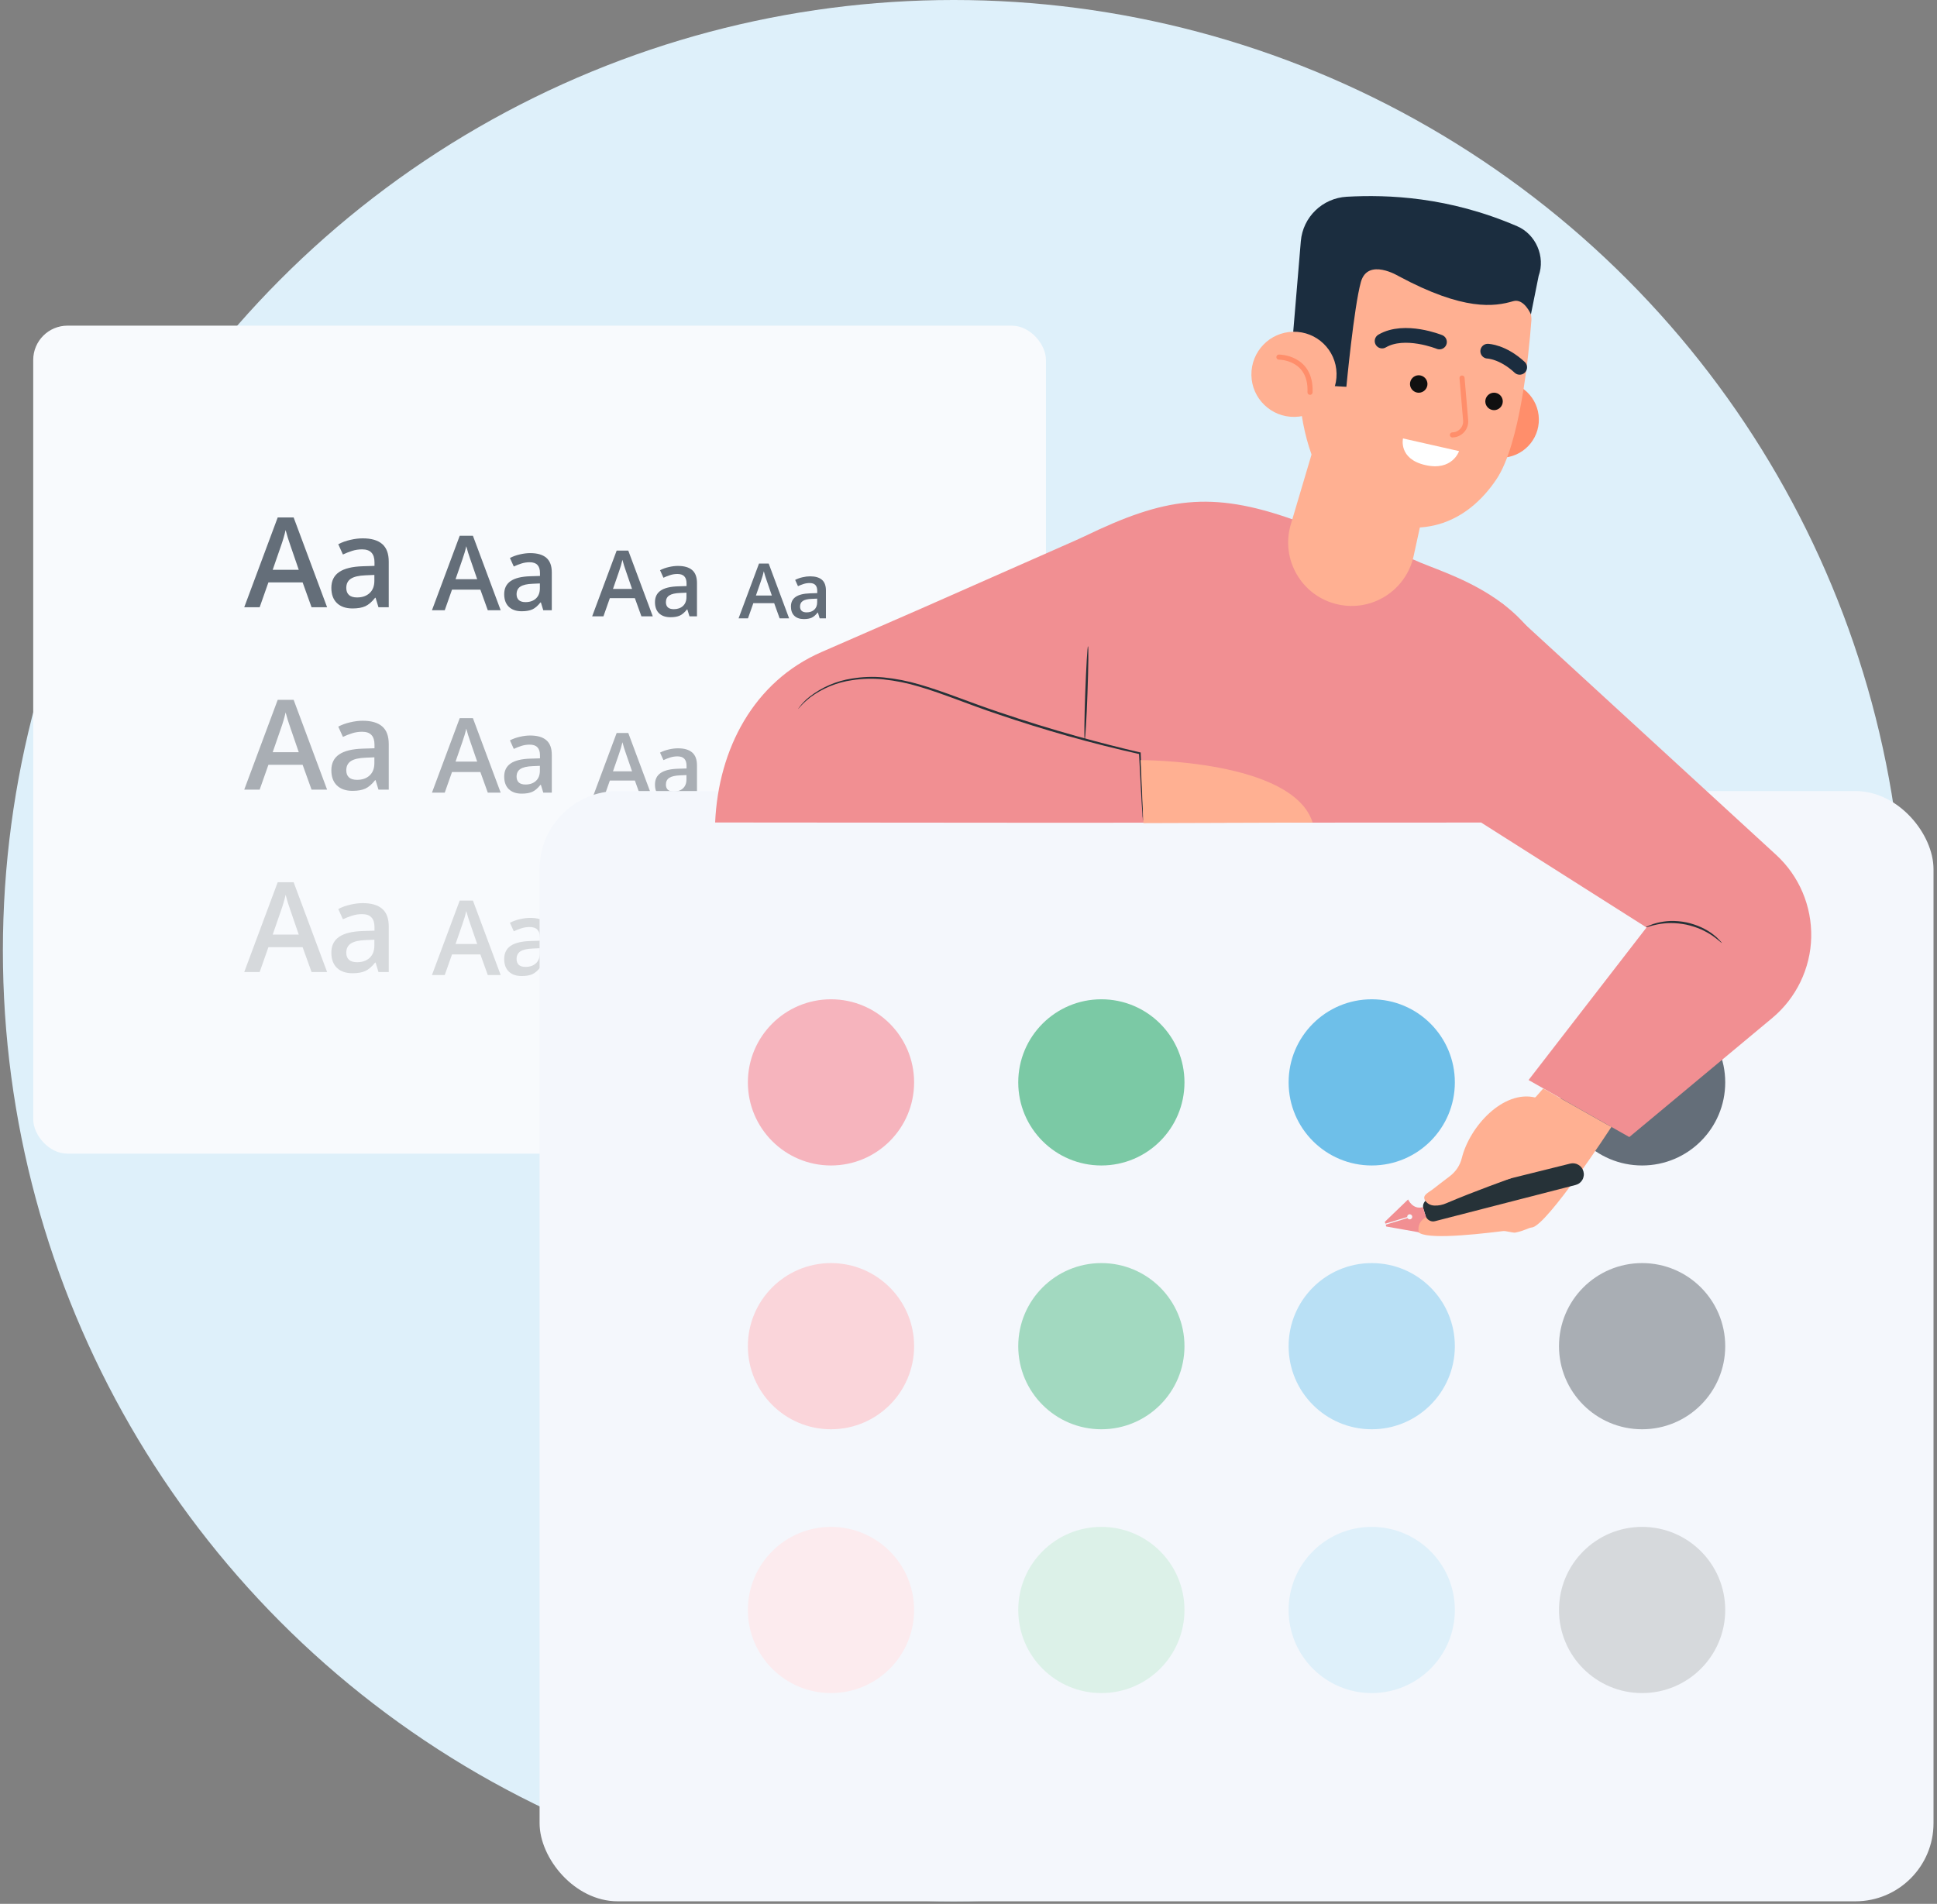 <svg width="474" height="466" viewBox="0 0 474 466" fill="none" xmlns="http://www.w3.org/2000/svg">
<rect x="0" y="0" width="474" height="466" fill="#808080" stroke="none"/>
<circle cx="233.396" cy="232.69" r="232.69" fill="#DEF0FA"/>
<rect x="8.129" y="79.707" width="247.825" height="202.67" rx="8.404" fill="#F8FAFD"/>
<path d="M76.24 148.631L74.054 142.551H65.683L63.542 148.631H59.769L67.959 126.649H71.853L80.043 148.631H76.24ZM73.11 139.467L71.059 133.507C70.909 133.108 70.7 132.479 70.43 131.62C70.171 130.762 69.991 130.133 69.891 129.734C69.621 130.961 69.227 132.304 68.708 133.762L66.731 139.467H73.11ZM92.615 148.631L91.911 146.325H91.791C90.992 147.333 90.189 148.022 89.38 148.391C88.572 148.751 87.533 148.93 86.266 148.93C84.638 148.93 83.365 148.491 82.447 147.613C81.539 146.734 81.084 145.491 81.084 143.884C81.084 142.177 81.718 140.889 82.986 140.021C84.254 139.152 86.186 138.678 88.781 138.598L91.641 138.508V137.625C91.641 136.567 91.392 135.778 90.892 135.259C90.403 134.73 89.64 134.465 88.601 134.465C87.753 134.465 86.939 134.59 86.161 134.84C85.382 135.089 84.633 135.384 83.915 135.723L82.776 133.208C83.675 132.738 84.658 132.384 85.726 132.144C86.794 131.895 87.803 131.77 88.751 131.77C90.858 131.77 92.445 132.229 93.513 133.148C94.591 134.066 95.13 135.509 95.13 137.475V148.631H92.615ZM87.374 146.235C88.651 146.235 89.675 145.881 90.443 145.172C91.222 144.453 91.611 143.45 91.611 142.162V140.725L89.485 140.814C87.828 140.874 86.62 141.154 85.861 141.653C85.112 142.142 84.738 142.896 84.738 143.914C84.738 144.653 84.958 145.227 85.397 145.636C85.836 146.035 86.495 146.235 87.374 146.235Z" fill="#646E79"/>
<path d="M119.364 149.366L117.551 144.325H110.61L108.834 149.366H105.705L112.497 131.138H115.726L122.518 149.366H119.364ZM116.769 141.767L115.068 136.825C114.944 136.494 114.77 135.972 114.546 135.26C114.331 134.548 114.182 134.027 114.099 133.696C113.876 134.714 113.549 135.827 113.118 137.036L111.479 141.767H116.769ZM132.943 149.366L132.36 147.454H132.26C131.598 148.29 130.932 148.861 130.261 149.168C129.59 149.466 128.729 149.615 127.678 149.615C126.329 149.615 125.273 149.251 124.512 148.522C123.758 147.794 123.382 146.763 123.382 145.43C123.382 144.015 123.907 142.947 124.959 142.226C126.01 141.506 127.612 141.113 129.764 141.047L132.136 140.972V140.24C132.136 139.362 131.929 138.708 131.515 138.278C131.109 137.839 130.476 137.619 129.615 137.619C128.912 137.619 128.237 137.723 127.591 137.93C126.945 138.137 126.325 138.381 125.729 138.663L124.785 136.576C125.53 136.187 126.345 135.893 127.231 135.695C128.117 135.488 128.953 135.384 129.739 135.384C131.486 135.384 132.802 135.765 133.688 136.527C134.582 137.288 135.029 138.485 135.029 140.115V149.366H132.943ZM128.597 147.38C129.657 147.38 130.505 147.086 131.143 146.498C131.788 145.902 132.111 145.07 132.111 144.002V142.81L130.348 142.885C128.974 142.934 127.972 143.166 127.343 143.58C126.722 143.986 126.412 144.611 126.412 145.455C126.412 146.068 126.594 146.544 126.958 146.883C127.322 147.214 127.869 147.38 128.597 147.38Z" fill="#646E79"/>
<path d="M156.959 150.857L155.359 146.409H149.234L147.667 150.857H144.906L150.9 134.773H153.748L159.742 150.857H156.959ZM154.669 144.151L153.168 139.791C153.058 139.499 152.905 139.038 152.707 138.41C152.517 137.782 152.386 137.322 152.313 137.03C152.116 137.928 151.827 138.911 151.447 139.977L150.001 144.151H154.669ZM168.715 150.857L168.2 149.17H168.113C167.528 149.907 166.94 150.411 166.349 150.682C165.757 150.945 164.998 151.076 164.07 151.076C162.879 151.076 161.948 150.755 161.276 150.112C160.611 149.469 160.279 148.56 160.279 147.384C160.279 146.135 160.743 145.192 161.67 144.557C162.598 143.921 164.011 143.574 165.911 143.516L168.003 143.45V142.804C168.003 142.03 167.821 141.452 167.455 141.073C167.098 140.686 166.539 140.492 165.779 140.492C165.158 140.492 164.563 140.583 163.993 140.766C163.423 140.948 162.876 141.164 162.35 141.412L161.517 139.572C162.174 139.228 162.894 138.969 163.675 138.794C164.457 138.611 165.195 138.52 165.889 138.52C167.43 138.52 168.591 138.856 169.373 139.528C170.162 140.2 170.556 141.255 170.556 142.694V150.857H168.715ZM164.881 149.104C165.816 149.104 166.564 148.845 167.127 148.326C167.696 147.8 167.981 147.066 167.981 146.124V145.072L166.426 145.138C165.213 145.181 164.329 145.386 163.774 145.751C163.226 146.109 162.952 146.661 162.952 147.406C162.952 147.946 163.113 148.366 163.434 148.666C163.756 148.958 164.238 149.104 164.881 149.104Z" fill="#646E79"/>
<path d="M190.782 151.347L189.449 147.64H184.345L183.039 151.347H180.738L185.733 137.944H188.107L193.101 151.347H190.782ZM188.874 145.76L187.623 142.126C187.531 141.882 187.404 141.499 187.239 140.975C187.081 140.452 186.971 140.068 186.911 139.825C186.746 140.573 186.506 141.392 186.189 142.281L184.984 145.76H188.874ZM200.579 151.347L200.15 149.941H200.077C199.59 150.556 199.1 150.976 198.607 151.201C198.114 151.42 197.481 151.53 196.708 151.53C195.716 151.53 194.94 151.262 194.38 150.727C193.826 150.191 193.549 149.433 193.549 148.453C193.549 147.412 193.935 146.627 194.708 146.097C195.481 145.568 196.659 145.279 198.242 145.23L199.986 145.175V144.636C199.986 143.991 199.834 143.51 199.529 143.194C199.231 142.871 198.765 142.71 198.132 142.71C197.615 142.71 197.119 142.786 196.644 142.938C196.169 143.09 195.713 143.27 195.274 143.477L194.581 141.943C195.128 141.657 195.728 141.441 196.379 141.295C197.031 141.143 197.645 141.066 198.224 141.066C199.508 141.066 200.476 141.346 201.127 141.906C201.785 142.466 202.113 143.346 202.113 144.545V151.347H200.579ZM197.384 149.887C198.163 149.887 198.787 149.67 199.255 149.238C199.73 148.8 199.968 148.188 199.968 147.403V146.526L198.671 146.581C197.661 146.618 196.924 146.788 196.461 147.093C196.005 147.391 195.777 147.85 195.777 148.471C195.777 148.922 195.911 149.272 196.178 149.521C196.446 149.765 196.848 149.887 197.384 149.887Z" fill="#646E79"/>
<path d="M76.24 193.274L74.054 187.195H65.683L63.542 193.274H59.769L67.959 171.292H71.853L80.043 193.274H76.24ZM73.11 184.11L71.059 178.151C70.909 177.751 70.7 177.122 70.43 176.264C70.171 175.405 69.991 174.776 69.891 174.377C69.621 175.605 69.227 176.948 68.708 178.405L66.731 184.11H73.11ZM92.615 193.274L91.911 190.968H91.791C90.992 191.977 90.189 192.665 89.38 193.035C88.572 193.394 87.533 193.574 86.266 193.574C84.638 193.574 83.365 193.135 82.447 192.256C81.539 191.378 81.084 190.135 81.084 188.528C81.084 186.821 81.718 185.533 82.986 184.664C84.254 183.796 86.186 183.322 88.781 183.242L91.641 183.152V182.268C91.641 181.21 91.392 180.422 90.892 179.903C90.403 179.373 89.64 179.109 88.601 179.109C87.753 179.109 86.939 179.234 86.161 179.483C85.382 179.733 84.633 180.027 83.915 180.367L82.776 177.851C83.675 177.382 84.658 177.028 85.726 176.788C86.794 176.538 87.803 176.414 88.751 176.414C90.858 176.414 92.445 176.873 93.513 177.791C94.591 178.71 95.13 180.152 95.13 182.119V193.274H92.615ZM87.374 190.879C88.651 190.879 89.675 190.524 90.443 189.815C91.222 189.097 91.611 188.093 91.611 186.806V185.368L89.485 185.458C87.828 185.518 86.62 185.797 85.861 186.296C85.112 186.786 84.738 187.539 84.738 188.558C84.738 189.296 84.958 189.87 85.397 190.28C85.836 190.679 86.495 190.879 87.374 190.879Z" fill="#A9AEB4"/>
<path d="M119.364 194.01L117.551 188.968H110.61L108.834 194.01H105.705L112.497 175.781H115.726L122.518 194.01H119.364ZM116.769 186.41L115.068 181.468C114.944 181.137 114.77 180.616 114.546 179.904C114.331 179.192 114.182 178.67 114.099 178.339C113.876 179.357 113.549 180.471 113.118 181.679L111.479 186.41H116.769ZM132.943 194.01L132.36 192.098H132.26C131.598 192.934 130.932 193.505 130.261 193.811C129.59 194.109 128.729 194.258 127.678 194.258C126.329 194.258 125.273 193.894 124.512 193.166C123.758 192.437 123.382 191.406 123.382 190.074C123.382 188.658 123.907 187.59 124.959 186.87C126.01 186.15 127.612 185.756 129.764 185.69L132.136 185.616V184.883C132.136 184.006 131.929 183.352 131.515 182.921C131.109 182.482 130.476 182.263 129.615 182.263C128.912 182.263 128.237 182.367 127.591 182.573C126.945 182.78 126.325 183.025 125.729 183.306L124.785 181.22C125.53 180.831 126.345 180.537 127.231 180.338C128.117 180.131 128.953 180.028 129.739 180.028C131.486 180.028 132.802 180.409 133.688 181.17C134.582 181.932 135.029 183.128 135.029 184.759V194.01H132.943ZM128.597 192.023C129.657 192.023 130.505 191.729 131.143 191.142C131.788 190.546 132.111 189.714 132.111 188.646V187.454L130.348 187.528C128.974 187.578 127.972 187.81 127.343 188.223C126.722 188.629 126.412 189.254 126.412 190.098C126.412 190.711 126.594 191.187 126.958 191.527C127.322 191.858 127.869 192.023 128.597 192.023Z" fill="#A9AEB4"/>
<path d="M156.959 195.5L155.359 191.052H149.234L147.667 195.5H144.906L150.9 179.416H153.748L159.742 195.5H156.959ZM154.669 188.795L153.168 184.434C153.058 184.142 152.905 183.682 152.707 183.054C152.517 182.426 152.386 181.965 152.313 181.673C152.116 182.572 151.827 183.554 151.447 184.621L150.001 188.795H154.669ZM168.715 195.5L168.2 193.813H168.113C167.528 194.551 166.94 195.055 166.349 195.325C165.757 195.588 164.998 195.72 164.07 195.72C162.879 195.72 161.948 195.398 161.276 194.755C160.611 194.113 160.279 193.203 160.279 192.027C160.279 190.778 160.743 189.836 161.67 189.2C162.598 188.565 164.011 188.218 165.911 188.16L168.003 188.094V187.447C168.003 186.673 167.821 186.096 167.455 185.716C167.098 185.329 166.539 185.136 165.779 185.136C165.158 185.136 164.563 185.227 163.993 185.409C163.423 185.592 162.876 185.808 162.35 186.056L161.517 184.215C162.174 183.872 162.894 183.613 163.675 183.437C164.457 183.255 165.195 183.163 165.889 183.163C167.43 183.163 168.591 183.499 169.373 184.171C170.162 184.843 170.556 185.899 170.556 187.338V195.5H168.715ZM164.881 193.747C165.816 193.747 166.564 193.488 167.127 192.97C167.696 192.444 167.981 191.709 167.981 190.767V189.715L166.426 189.781C165.213 189.825 164.329 190.029 163.774 190.395C163.226 190.753 162.952 191.304 162.952 192.049C162.952 192.59 163.113 193.01 163.434 193.309C163.756 193.601 164.238 193.747 164.881 193.747Z" fill="#A9AEB4"/>
<path d="M190.782 195.991L189.449 192.284H184.345L183.039 195.991H180.738L185.733 182.587H188.107L193.101 195.991H190.782ZM188.874 190.403L187.623 186.769C187.531 186.526 187.404 186.142 187.239 185.619C187.081 185.095 186.971 184.712 186.911 184.468C186.746 185.217 186.506 186.036 186.189 186.924L184.984 190.403H188.874ZM200.579 195.991L200.15 194.585H200.077C199.59 195.2 199.1 195.62 198.607 195.845C198.114 196.064 197.481 196.174 196.708 196.174C195.716 196.174 194.94 195.906 194.38 195.37C193.826 194.834 193.549 194.077 193.549 193.097C193.549 192.056 193.935 191.27 194.708 190.741C195.481 190.211 196.659 189.922 198.242 189.874L199.986 189.819V189.28C199.986 188.635 199.834 188.154 199.529 187.837C199.231 187.515 198.765 187.353 198.132 187.353C197.615 187.353 197.119 187.43 196.644 187.582C196.169 187.734 195.713 187.913 195.274 188.12L194.581 186.587C195.128 186.3 195.728 186.084 196.379 185.938C197.031 185.786 197.645 185.71 198.224 185.71C199.508 185.71 200.476 185.99 201.127 186.55C201.785 187.11 202.113 187.99 202.113 189.189V195.991H200.579ZM197.384 194.53C198.163 194.53 198.787 194.314 199.255 193.882C199.73 193.444 199.968 192.832 199.968 192.047V191.17L198.671 191.225C197.661 191.261 196.924 191.432 196.461 191.736C196.005 192.034 195.777 192.494 195.777 193.115C195.777 193.565 195.911 193.915 196.178 194.165C196.446 194.408 196.848 194.53 197.384 194.53Z" fill="#A9AEB4"/>
<path d="M76.24 237.918L74.054 231.838H65.683L63.542 237.918H59.769L67.959 215.936H71.853L80.043 237.918H76.24ZM73.11 228.754L71.059 222.794C70.909 222.395 70.7 221.766 70.43 220.907C70.171 220.049 69.991 219.42 69.891 219.021C69.621 220.249 69.227 221.591 68.708 223.049L66.731 228.754H73.11ZM92.615 237.918L91.911 235.612H91.791C90.992 236.62 90.189 237.309 89.38 237.678C88.572 238.038 87.533 238.217 86.266 238.217C84.638 238.217 83.365 237.778 82.447 236.9C81.539 236.021 81.084 234.778 81.084 233.171C81.084 231.464 81.718 230.176 82.986 229.308C84.254 228.439 86.186 227.965 88.781 227.885L91.641 227.796V226.912C91.641 225.854 91.392 225.065 90.892 224.546C90.403 224.017 89.64 223.753 88.601 223.753C87.753 223.753 86.939 223.877 86.161 224.127C85.382 224.376 84.633 224.671 83.915 225.01L82.776 222.495C83.675 222.025 84.658 221.671 85.726 221.432C86.794 221.182 87.803 221.057 88.751 221.057C90.858 221.057 92.445 221.516 93.513 222.435C94.591 223.353 95.13 224.796 95.13 226.762V237.918H92.615ZM87.374 235.522C88.651 235.522 89.675 235.168 90.443 234.459C91.222 233.74 91.611 232.737 91.611 231.449V230.012L89.485 230.102C87.828 230.161 86.62 230.441 85.861 230.94C85.112 231.429 84.738 232.183 84.738 233.201C84.738 233.94 84.958 234.514 85.397 234.923C85.836 235.322 86.495 235.522 87.374 235.522Z" fill="#D6D9DC"/>
<path d="M119.364 238.654L117.551 233.612H110.61L108.834 238.654H105.705L112.497 220.425H115.726L122.518 238.654H119.364ZM116.769 231.054L115.068 226.112C114.944 225.781 114.77 225.259 114.546 224.547C114.331 223.835 114.182 223.314 114.099 222.983C113.876 224.001 113.549 225.114 113.118 226.323L111.479 231.054H116.769ZM132.943 238.654L132.36 236.741H132.26C131.598 237.577 130.932 238.149 130.261 238.455C129.59 238.753 128.729 238.902 127.678 238.902C126.329 238.902 125.273 238.538 124.512 237.809C123.758 237.081 123.382 236.05 123.382 234.717C123.382 233.302 123.907 232.234 124.959 231.513C126.01 230.793 127.612 230.4 129.764 230.334L132.136 230.259V229.527C132.136 228.649 131.929 227.995 131.515 227.565C131.109 227.126 130.476 226.907 129.615 226.907C128.912 226.907 128.237 227.01 127.591 227.217C126.945 227.424 126.325 227.668 125.729 227.95L124.785 225.864C125.53 225.474 126.345 225.181 127.231 224.982C128.117 224.775 128.953 224.671 129.739 224.671C131.486 224.671 132.802 225.052 133.688 225.814C134.582 226.575 135.029 227.772 135.029 229.403V238.654H132.943ZM128.597 236.667C129.657 236.667 130.505 236.373 131.143 235.785C131.788 235.189 132.111 234.357 132.111 233.289V232.097L130.348 232.172C128.974 232.221 127.972 232.453 127.343 232.867C126.722 233.273 126.412 233.898 126.412 234.742C126.412 235.355 126.594 235.831 126.958 236.17C127.322 236.501 127.869 236.667 128.597 236.667Z" fill="#D6D9DC"/>
<path d="M156.959 240.144L155.359 235.696H149.234L147.667 240.144H144.906L150.9 224.06H153.748L159.742 240.144H156.959ZM154.669 233.439L153.168 229.078C153.058 228.786 152.905 228.325 152.707 227.697C152.517 227.069 152.386 226.609 152.313 226.317C152.116 227.215 151.827 228.198 151.447 229.264L150.001 233.439H154.669ZM168.715 240.144L168.2 238.457H168.113C167.528 239.194 166.94 239.698 166.349 239.969C165.757 240.232 164.998 240.363 164.07 240.363C162.879 240.363 161.948 240.042 161.276 239.399C160.611 238.756 160.279 237.847 160.279 236.671C160.279 235.422 160.743 234.479 161.67 233.844C162.598 233.208 164.011 232.862 165.911 232.803L168.003 232.737V232.091C168.003 231.317 167.821 230.74 167.455 230.36C167.098 229.973 166.539 229.779 165.779 229.779C165.158 229.779 164.563 229.87 163.993 230.053C163.423 230.236 162.876 230.451 162.35 230.699L161.517 228.859C162.174 228.515 162.894 228.256 163.675 228.081C164.457 227.898 165.195 227.807 165.889 227.807C167.43 227.807 168.591 228.143 169.373 228.815C170.162 229.487 170.556 230.542 170.556 231.981V240.144H168.715ZM164.881 238.391C165.816 238.391 166.564 238.132 167.127 237.613C167.696 237.087 167.981 236.353 167.981 235.411V234.359L166.426 234.425C165.213 234.469 164.329 234.673 163.774 235.038C163.226 235.396 162.952 235.948 162.952 236.693C162.952 237.233 163.113 237.653 163.434 237.953C163.756 238.245 164.238 238.391 164.881 238.391Z" fill="#D6D9DC"/>
<path d="M190.782 240.635L189.449 236.928H184.345L183.039 240.635H180.738L185.733 227.231H188.107L193.101 240.635H190.782ZM188.874 235.047L187.623 231.413C187.531 231.169 187.404 230.786 187.239 230.262C187.081 229.739 186.971 229.355 186.911 229.112C186.746 229.86 186.506 230.679 186.189 231.568L184.984 235.047H188.874ZM200.579 240.635L200.15 239.228H200.077C199.59 239.843 199.1 240.263 198.607 240.488C198.114 240.708 197.481 240.817 196.708 240.817C195.716 240.817 194.94 240.549 194.38 240.014C193.826 239.478 193.549 238.72 193.549 237.74C193.549 236.699 193.935 235.914 194.708 235.384C195.481 234.855 196.659 234.566 198.242 234.517L199.986 234.462V233.924C199.986 233.278 199.834 232.797 199.529 232.481C199.231 232.158 198.765 231.997 198.132 231.997C197.615 231.997 197.119 232.073 196.644 232.225C196.169 232.377 195.713 232.557 195.274 232.764L194.581 231.23C195.128 230.944 195.728 230.728 196.379 230.582C197.031 230.43 197.645 230.354 198.224 230.354C199.508 230.354 200.476 230.634 201.127 231.194C201.785 231.754 202.113 232.633 202.113 233.832V240.635H200.579ZM197.384 239.174C198.163 239.174 198.787 238.958 199.255 238.525C199.73 238.087 199.968 237.475 199.968 236.69V235.814L198.671 235.868C197.661 235.905 196.924 236.075 196.461 236.38C196.005 236.678 195.777 237.138 195.777 237.758C195.777 238.209 195.911 238.559 196.178 238.808C196.446 239.052 196.848 239.174 197.384 239.174Z" fill="#D6D9DC"/>
<rect x="132.041" y="193.622" width="341.105" height="271.757" rx="19.114" fill="#F4F7FC"/>
<circle cx="203.35" cy="264.931" r="20.339" fill="#F6B4BD"/>
<circle cx="203.35" cy="329.5" r="20.339" fill="#FAD5DA"/>
<circle cx="203.35" cy="394.07" r="20.339" fill="#FCEBEE"/>
<circle cx="269.512" cy="264.931" r="20.339" fill="#7BC9A5"/>
<circle cx="269.512" cy="329.5" r="20.339" fill="#A2D9C0"/>
<circle cx="269.512" cy="394.07" r="20.339" fill="#DCF1E8"/>
<circle cx="335.675" cy="264.931" r="20.339" fill="#6EBFE9"/>
<circle cx="335.675" cy="329.5" r="20.339" fill="#B9E0F5"/>
<circle cx="335.675" cy="394.07" r="20.339" fill="#DEF0FA"/>
<circle cx="401.838" cy="264.931" r="20.339" fill="#646E79"/>
<circle cx="401.838" cy="329.5" r="20.339" fill="#A9AEB4"/>
<circle cx="401.838" cy="394.07" r="20.339" fill="#D6D9DC"/>
<g clip-path="url(#clip0)">
<path d="M212.425 165.496C212.425 165.595 210.849 165.097 208.294 164.749C206.801 164.55 205.291 164.483 203.782 164.5C201.924 164.55 200.099 164.766 198.274 165.147C196.465 165.562 194.707 166.109 192.998 166.823C191.604 167.42 190.26 168.117 188.983 168.93C186.793 170.29 185.582 171.385 185.532 171.302C185.466 171.219 185.781 170.987 186.329 170.489C186.611 170.24 186.942 169.942 187.374 169.643C187.822 169.344 188.253 168.946 188.817 168.581C190.095 167.719 191.438 166.972 192.849 166.358C194.574 165.612 196.382 165.048 198.207 164.633C200.049 164.251 201.924 164.036 203.815 164.002C205.358 163.986 206.884 164.118 208.394 164.367C208.974 164.45 209.555 164.583 210.119 164.732C210.551 164.832 210.982 164.948 211.397 165.097C211.762 165.197 212.11 165.33 212.425 165.496Z" fill="#FAFAFA"/>
<path d="M345.998 137.011L316.616 127.24C296.243 119.973 284.878 121.848 265.418 131.254C264.157 131.868 261.984 132.814 259.91 133.726L225.568 148.89L201.014 159.608C184.457 166.824 175.796 183.299 175 201.316L255.912 201.382L362.489 201.332L381.003 168.649C376.491 145.887 353.546 140.578 345.998 137.011Z" fill="#F18F92"/>
<path d="M367.616 147.713L434.641 209.247C437.428 211.802 439.635 214.937 441.111 218.421C442.588 221.905 443.301 225.655 443.218 229.437C443.135 233.22 442.223 236.936 440.58 240.337C438.938 243.738 436.582 246.758 433.679 249.18L398.706 278.313L374.053 264.36L402.92 227.015L362.473 201.35L367.616 147.713Z" fill="#F18F92"/>
<path d="M279.653 200.918C279.637 200.819 279.637 200.719 279.653 200.62C279.653 200.404 279.653 200.122 279.57 199.773C279.57 198.977 279.454 197.882 279.371 196.489C279.222 193.585 278.99 189.471 278.724 184.411L278.89 184.593C267.144 181.972 255.564 178.704 244.183 174.821C237.281 172.532 230.894 169.811 224.888 168.053C222.051 167.19 219.131 166.609 216.195 166.294C213.623 166.028 211.035 166.095 208.48 166.493C204.764 167.024 201.247 168.484 198.244 170.707C197.448 171.337 196.701 172.018 196.004 172.764L195.474 173.361C195.341 173.494 195.274 173.561 195.274 173.544C196.071 172.399 197.016 171.387 198.111 170.541C201.114 168.202 204.665 166.675 208.414 166.095C211.002 165.663 213.623 165.564 216.228 165.813C219.214 166.111 222.151 166.692 225.021 167.538C231.093 169.28 237.48 171.984 244.366 174.274C257.605 178.787 269.898 182.055 278.99 184.162H279.139V184.377C279.338 189.454 279.504 193.569 279.62 196.472C279.62 197.866 279.687 198.977 279.72 199.757V200.603C279.687 200.736 279.67 200.835 279.653 200.918Z" fill="#263238"/>
<path d="M265.435 181.043C265.286 181.043 265.336 175.916 265.568 169.595C265.8 163.274 266.099 158.148 266.248 158.148C266.398 158.148 266.348 163.291 266.116 169.595C265.9 175.933 265.585 181.059 265.435 181.043Z" fill="#263238"/>
<path d="M421.351 230.798C421.284 230.864 420.505 230.051 419.028 229.023C418.165 228.442 417.236 227.928 416.291 227.496C415.113 226.982 413.902 226.6 412.641 226.318C411.38 226.07 410.102 225.937 408.825 225.937C407.763 225.953 406.701 226.053 405.656 226.252C403.898 226.6 402.852 227.048 402.819 226.949C402.786 226.849 403.051 226.783 403.516 226.567C404.18 226.269 404.86 226.036 405.573 225.87C406.602 225.622 407.664 225.472 408.742 225.423C410.069 225.389 411.38 225.505 412.69 225.771C413.985 226.053 415.229 226.468 416.44 227.032C417.419 227.496 418.348 228.044 419.194 228.691C419.775 229.122 420.322 229.62 420.803 230.151C421.201 230.566 421.384 230.798 421.351 230.798Z" fill="#263238"/>
<path d="M394.325 275.838C394.325 275.838 378.514 300.093 374.865 300.441C373.952 300.541 373.04 301.271 370.767 301.702C370.286 301.785 368.411 301.254 367.88 301.321C359.452 302.366 347.059 303.593 346.794 301.055C346.362 297.173 350.394 296.941 353.911 296.343C356.134 295.929 358.341 295.414 360.514 294.767C361.227 294.568 361.858 294.154 362.322 293.589C362.803 293.025 363.102 292.345 363.185 291.599C363.683 287.916 364.595 281.113 364.894 279.488C365.308 277.264 375.744 268.571 375.744 268.571L394.325 275.838Z" fill="#FFB092"/>
<path d="M349.648 293.409L384.222 284.815C384.902 284.649 385.616 284.732 386.229 285.097C386.843 285.445 387.291 286.026 387.474 286.706C387.573 287.055 387.606 287.403 387.557 287.768C387.507 288.116 387.407 288.465 387.225 288.78C387.042 289.095 386.81 289.361 386.528 289.576C386.246 289.792 385.914 289.941 385.566 290.041L351.174 298.9C350.693 299.033 350.195 298.967 349.764 298.718C349.332 298.485 349.017 298.087 348.868 297.606L348.32 295.881C348.237 295.632 348.204 295.366 348.237 295.118C348.254 294.852 348.337 294.603 348.47 294.371C348.602 294.139 348.768 293.94 348.967 293.774C349.15 293.591 349.399 293.475 349.648 293.409Z" fill="#263238"/>
<path d="M369.723 288.412C369.723 288.412 360.797 291.581 353.912 294.518C353.016 294.916 352.037 295.115 351.058 295.082C350.577 295.082 350.096 294.949 349.665 294.717C349.233 294.468 348.902 294.119 348.653 293.688C348.055 292.46 349.615 291.896 350.677 291.05C351.739 290.187 353.348 289.01 354.708 287.948C356.201 286.853 357.263 285.277 357.711 283.485C359.636 275.671 367.881 266.745 375.695 268.636L377.636 266.43L394.293 275.853" fill="#FFB092"/>
<path d="M344.571 293.59L338.881 299.064L339.014 299.512L344.356 297.887C344.339 297.754 344.372 297.604 344.455 297.488C344.538 297.372 344.654 297.273 344.787 297.239C344.936 297.19 345.119 297.206 345.268 297.289C345.418 297.372 345.517 297.505 345.567 297.654C345.617 297.82 345.6 297.986 345.517 298.135C345.434 298.285 345.301 298.384 345.152 298.434C345.019 298.467 344.87 298.467 344.737 298.417C344.605 298.368 344.505 298.268 344.439 298.135L339.097 299.761L339.229 300.209L347.193 301.619C347.01 300.906 347.093 300.143 347.408 299.479C347.724 298.816 348.271 298.285 348.951 297.969L348.205 295.464C345.7 296.178 344.571 293.59 344.571 293.59Z" fill="#F18F92"/>
<path d="M279.123 186.053C279.123 186.053 316.302 185.92 321.213 201.332L279.82 201.465L279.123 186.053Z" fill="#FFB092"/>
<path d="M357.907 102.887C358.006 108.047 362.253 112.145 367.413 112.045C372.572 111.946 376.67 107.698 376.571 102.539C376.471 97.379 372.224 93.281 367.064 93.381C361.921 93.481 357.824 97.728 357.907 102.887Z" fill="#FF8E6B"/>
<path d="M349.199 121.086L345.93 136.084C344.089 144.512 335.744 149.837 327.332 147.929C318.573 145.955 313.314 136.979 315.868 128.369L326.055 94.027L349.199 121.086Z" fill="#FFB092"/>
<path d="M370.266 65.292C371.693 67.532 374.944 75.727 374.745 78.365C374.082 87.208 371.925 108.792 366.185 117.32C358.885 128.186 347.139 133.014 332.407 125.565C332.407 125.565 318.471 121.086 317.641 91.505C316.397 46.445 355.783 42.447 370.266 65.292Z" fill="#FFB092"/>
<path d="M363.465 98.27C363.481 99.448 364.444 100.394 365.622 100.394C366.8 100.378 367.745 99.415 367.745 98.237C367.729 97.059 366.766 96.114 365.588 96.114C364.411 96.13 363.465 97.093 363.465 98.27Z" fill="#101010"/>
<path d="M345.033 94.006C345.05 95.184 346.012 96.13 347.19 96.13C348.368 96.113 349.314 95.151 349.314 93.973C349.297 92.795 348.335 91.85 347.157 91.85C345.979 91.866 345.033 92.828 345.033 94.006Z" fill="#101010"/>
<path d="M357.774 92.531L358.653 102.867C358.819 104.775 357.326 106.418 355.418 106.451" stroke="#FF8E6B" stroke-width="1.246" stroke-miterlimit="10" stroke-linecap="round" stroke-linejoin="round"/>
<path d="M357.045 110.416L343.325 107.313C343.325 107.313 342.147 112.324 348.783 113.834C355.419 115.36 357.045 110.416 357.045 110.416Z" fill="white"/>
<path d="M364.063 85.96C364.063 85.96 367.713 86.043 371.878 89.909" stroke="#1B2D3F" stroke-width="3.609" stroke-miterlimit="10" stroke-linecap="round"/>
<path d="M352.248 83.705C352.248 83.705 343.721 80.238 338.213 83.473" stroke="#1B2D3F" stroke-width="3.609" stroke-miterlimit="10" stroke-linecap="round"/>
<path d="M374.629 76.956C374.629 76.956 372.953 72.941 370.282 73.721C365.72 75.065 358.238 76.176 342.278 67.599C342.278 67.599 334.712 62.987 333.02 69.026C331.328 75.065 329.47 94.675 329.47 94.675L323.348 94.343L316.463 81.203L318.321 59.055C318.819 53.116 323.63 48.487 329.569 48.155C339.59 47.608 354.438 48.122 371.261 55.372C375.84 57.346 378.212 62.821 376.52 67.533L374.629 76.956Z" fill="#1B2D3F"/>
<path d="M306.228 91.82C306.328 97.577 311.089 102.156 316.846 102.04C322.603 101.94 327.182 97.179 327.066 91.422C326.966 85.665 322.205 81.086 316.448 81.202C310.708 81.302 306.129 86.063 306.228 91.82Z" fill="#FFB092"/>
<path d="M312.962 87.406C312.962 87.406 320.909 87.373 320.577 96.017" stroke="#FF8E6B" stroke-width="1.246" stroke-miterlimit="10" stroke-linecap="round" stroke-linejoin="round"/>
</g>
<defs>
<clipPath id="clip0">
<rect width="268.218" height="254.547" fill="white" transform="translate(175 48.001)"/>
</clipPath>
</defs>
</svg>
